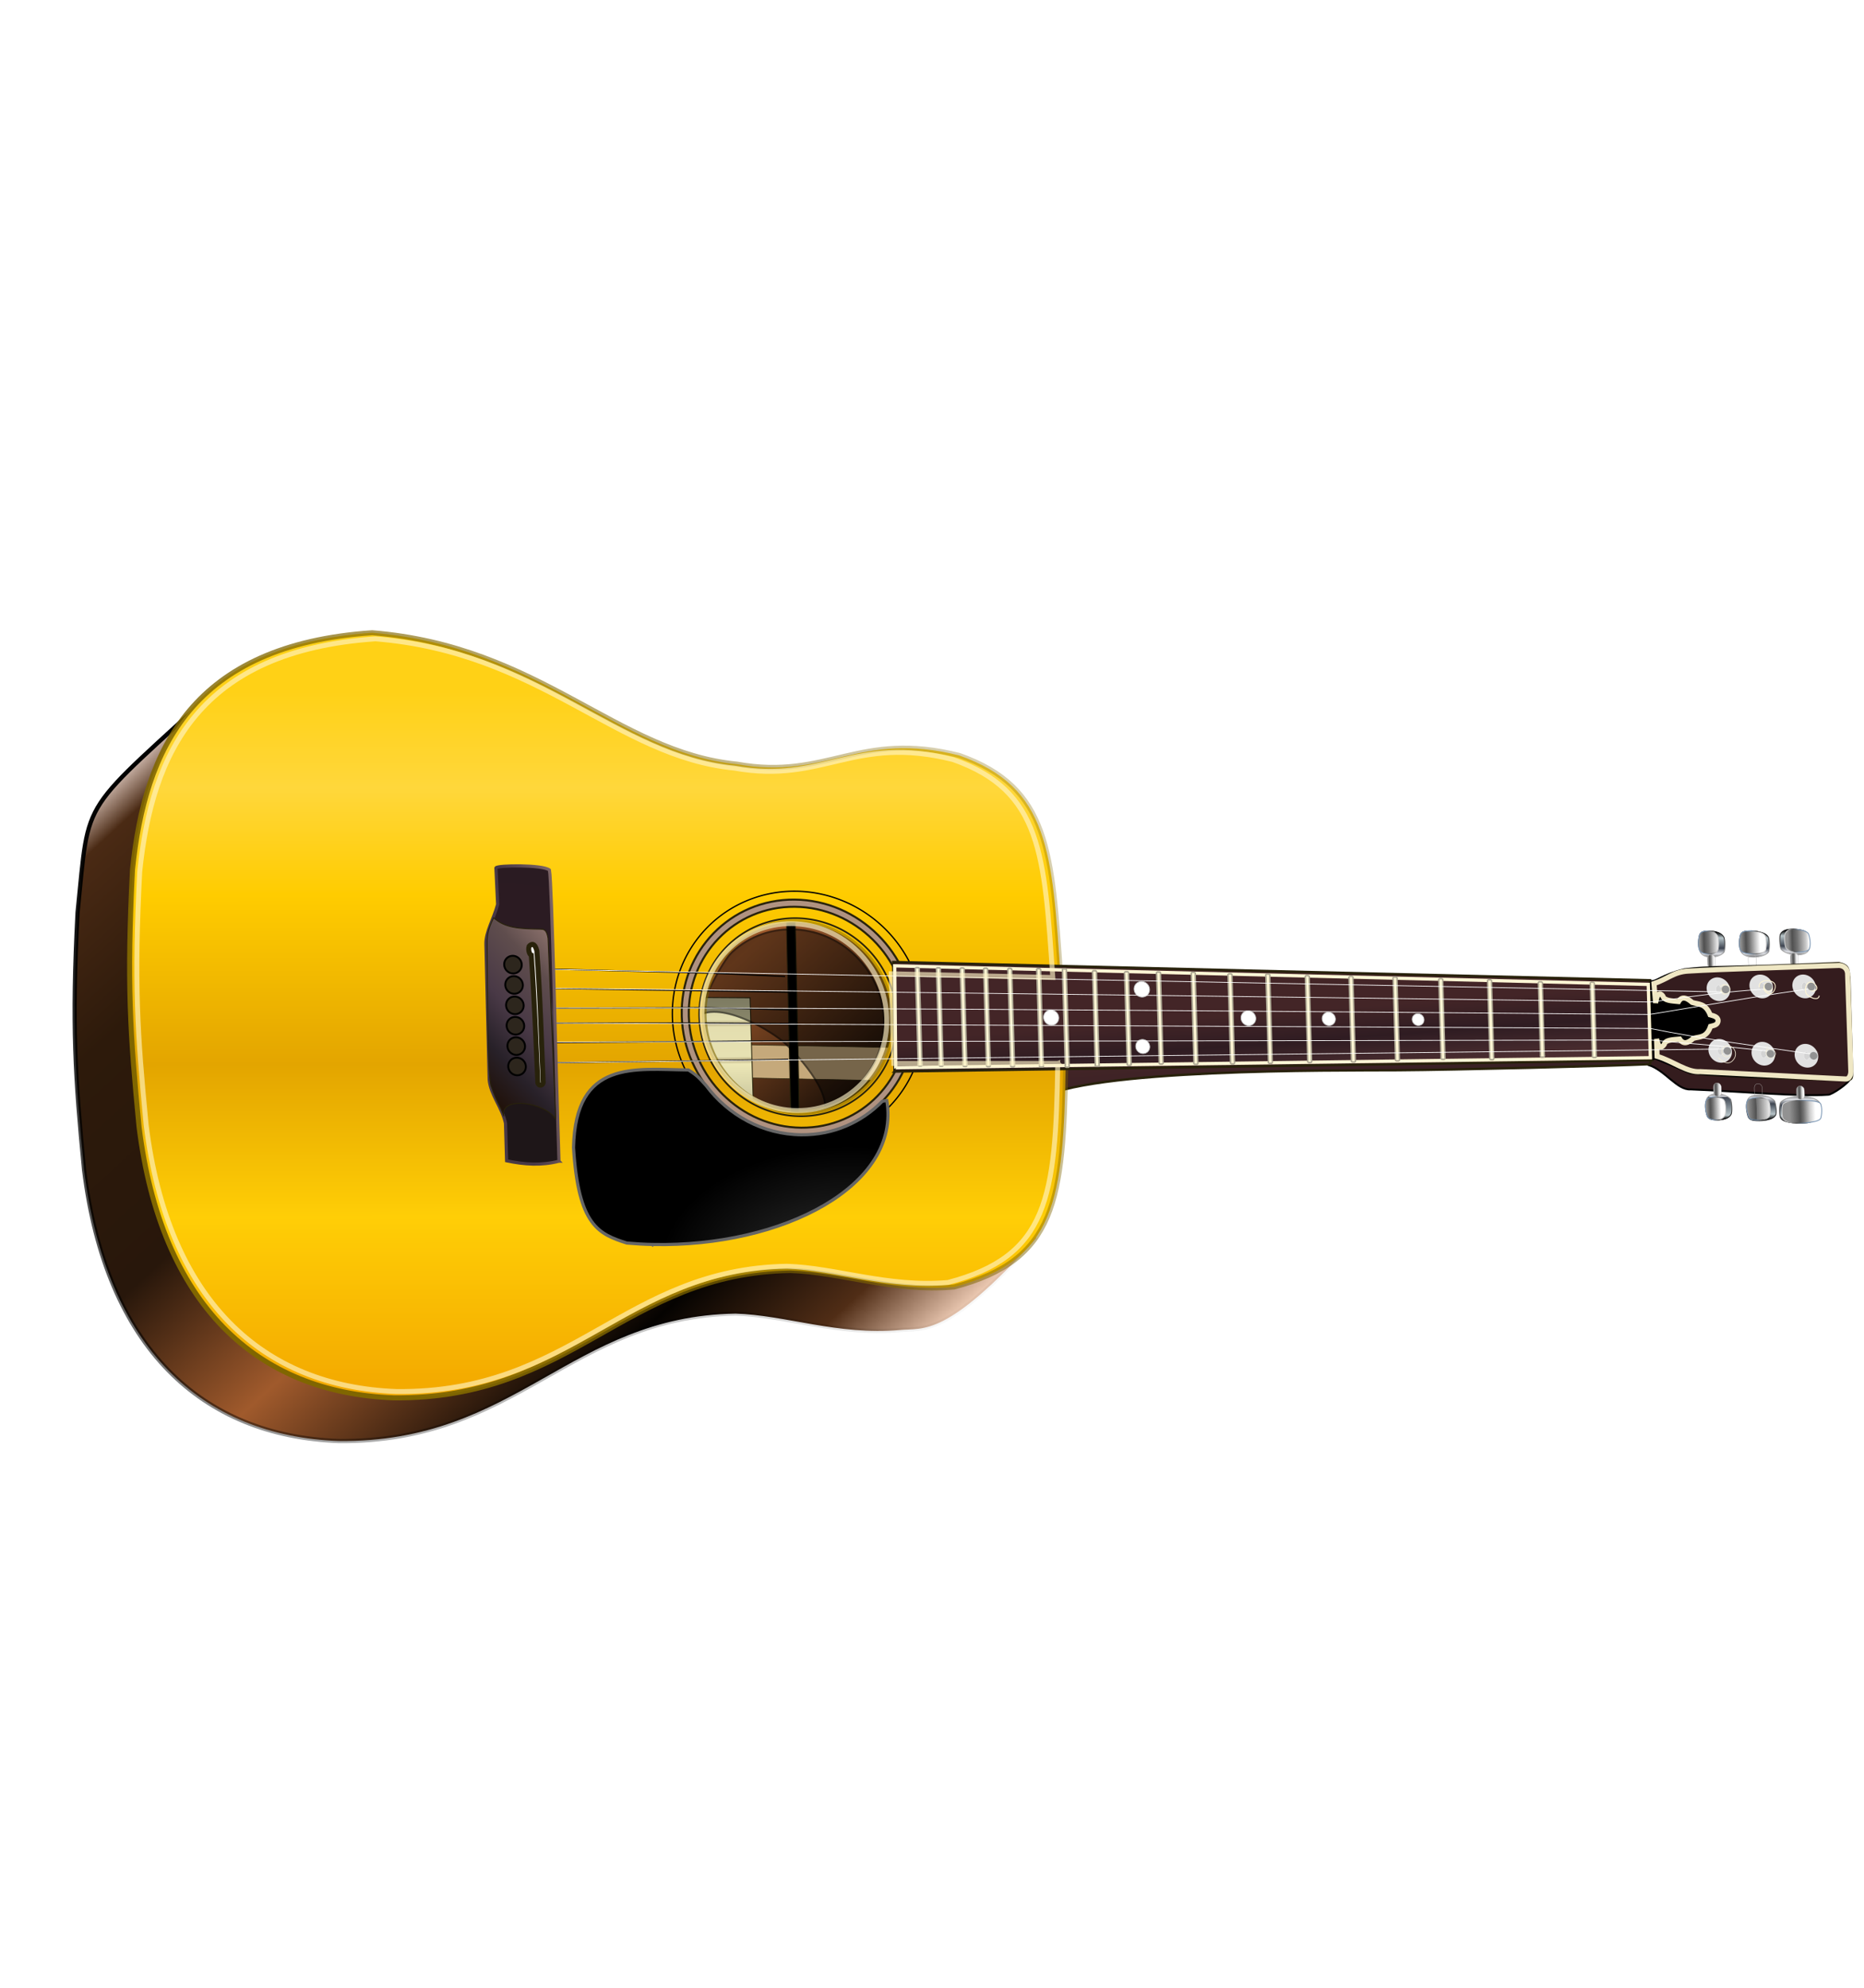 <svg width="991.592" height="1057.382" xmlns="http://www.w3.org/2000/svg" xmlns:xlink="http://www.w3.org/1999/xlink">
 <defs>
  <filter id="bd">
   <feGaussianBlur stdDeviation="1.72"/>
  </filter>
  <filter id="n"/>
  <linearGradient id="o">
   <stop offset="0"/>
   <stop offset="1" stop-opacity="0"/>
  </linearGradient>
  <linearGradient id="p">
   <stop offset="0" stop-color="#28220b"/>
   <stop offset="1" stop-opacity="0" stop-color="#28220b"/>
  </linearGradient>
  <linearGradient id="m">
   <stop offset="0" stop-color="#fff"/>
   <stop offset="0.304" stop-color="#ccc"/>
   <stop offset="0.549" stop-color="#727272"/>
   <stop offset="0.851" stop-color="#505050"/>
   <stop offset="1" stop-color="#929292"/>
  </linearGradient>
  <linearGradient id="r">
   <stop offset="0" stop-color="#603538"/>
   <stop offset="0.616" stop-color="#573032"/>
   <stop offset="1" stop-color="#341c1e"/>
  </linearGradient>
  <linearGradient id="b">
   <stop offset="0" stop-color="#fefefe"/>
   <stop offset="1" stop-opacity="0" stop-color="#252525"/>
  </linearGradient>
  <linearGradient id="c">
   <stop offset="0"/>
   <stop offset="0.167" stop-color="#333"/>
   <stop offset="0.452" stop-color="#969696"/>
   <stop offset="1" stop-opacity="0.1" stop-color="#666"/>
  </linearGradient>
  <linearGradient y2="-5.151" y1="-5.151" x2="0.99" x1="0.058" id="h">
   <stop offset="0"/>
   <stop offset="0.198" stop-color="#b7c4c8"/>
   <stop offset="0.571" stop-color="#3e4551"/>
   <stop offset="0.769" stop-color="#e2e4e9"/>
   <stop offset="1"/>
  </linearGradient>
  <linearGradient y2="-5.151" y1="-5.151" x2="0.979" x1="-0.017" id="f">
   <stop offset="0" stop-color="#030405"/>
   <stop offset="0.5" stop-color="#565656"/>
   <stop offset="1" stop-color="#cfcfcf"/>
  </linearGradient>
  <linearGradient x1="-12.604" y2="0.923" y1="-0.021" x2="-12.604" id="ao">
   <stop offset="0" stop-color="#fff"/>
   <stop offset="0.203" stop-color="#ccc"/>
   <stop offset="0.549" stop-color="#727272"/>
   <stop offset="0.778" stop-color="#505050"/>
   <stop offset="1" stop-color="#929292"/>
  </linearGradient>
  <linearGradient y2="0.114" y1="0.617" x2="0.677" x1="0.668" id="e">
   <stop offset="0" stop-color="#7b97b5"/>
   <stop offset="0.5" stop-color="#565656"/>
   <stop offset="1" stop-color="#cfcfcf"/>
  </linearGradient>
  <linearGradient x1="-12.604" y2="0.943" y1="0.237" x2="-12.604" id="q">
   <stop offset="0" stop-color="#fff"/>
   <stop offset="0.203" stop-color="#ccc"/>
   <stop offset="0.549" stop-color="#727272"/>
   <stop offset="0.72" stop-color="#505050"/>
   <stop offset="1" stop-color="#929292"/>
  </linearGradient>
  <linearGradient x1="-12.716" y2="0.135" y1="0.948" x2="-12.716" id="an">
   <stop offset="0" stop-color="#fff"/>
   <stop offset="0.145" stop-color="#ccc"/>
   <stop offset="0.556" stop-color="#727272"/>
   <stop offset="0.793" stop-color="#505050"/>
   <stop offset="1" stop-color="#929292"/>
  </linearGradient>
  <linearGradient y2="-1.369" y1="-1.369" x2="1.077" x1="-0.004" id="al">
   <stop offset="0" stop-color="#e8d3ca"/>
   <stop offset="0.042" stop-color="#4a2a14"/>
   <stop offset="0.183" stop-color="#2d1a0b"/>
   <stop offset="0.374" stop-color="#28170b"/>
   <stop offset="0.533" stop-color="#a05a2c"/>
   <stop offset="0.733" stop-color="#050301"/>
   <stop offset="0.846" stop-color="#502d16"/>
   <stop offset="0.922" stop-color="#e9c6af"/>
   <stop offset="1" stop-opacity="0" stop-color="#774335"/>
  </linearGradient>
  <linearGradient x1="-4.11" y2="5.574" y1="6.074" x2="-4.675" id="aj">
   <stop offset="0" stop-color="#c8c49d"/>
   <stop offset="0.35" stop-color="#ece7b6"/>
   <stop offset="0.391" stop-color="#b6ab80"/>
   <stop offset="0.414" stop-color="#e6e1b2"/>
   <stop offset="0.677" stop-color="#e4deaf"/>
   <stop offset="0.704" stop-color="#baaf84"/>
   <stop offset="0.74" stop-color="#e2deaf"/>
   <stop offset="1" stop-color="#cac69e"/>
  </linearGradient>
  <linearGradient y2="2.119" y1="2.086" x2="2.145" x1="2.173" id="ai">
   <stop offset="0"/>
   <stop offset="0.5" stop-color="#8a413d"/>
   <stop offset="0.686" stop-color="#9a3f54"/>
   <stop offset="1" stop-color="#211a17"/>
  </linearGradient>
  <linearGradient y2="-5.151" y1="-5.151" x2="0.99" x1="0.058" id="ah">
   <stop offset="0"/>
   <stop offset="0.125" stop-color="#b7c4c8"/>
   <stop offset="0.788" stop-color="#3e4551"/>
   <stop offset="0.789" stop-color="#e2e4e9"/>
   <stop offset="1"/>
  </linearGradient>
  <linearGradient x1="-12.978" y2="0.935" y1="-0.034" x2="-12.978" id="ag">
   <stop offset="0" stop-color="#fff"/>
   <stop offset="0.203" stop-color="#ccc"/>
   <stop offset="0.623" stop-color="#727272"/>
   <stop offset="0.636" stop-color="#505050"/>
   <stop offset="1" stop-color="#929292"/>
  </linearGradient>
  <linearGradient x1="-12.716" y2="0.194" y1="0.832" x2="-12.716" id="af">
   <stop offset="0" stop-color="#fff"/>
   <stop offset="0.216" stop-color="#ccc"/>
   <stop offset="0.462" stop-color="#727272"/>
   <stop offset="0.592" stop-color="#505050"/>
   <stop offset="1" stop-color="#929292"/>
  </linearGradient>
  <linearGradient x1="-47.83" y2="0.096" y1="0.887" x2="-47.83" id="d">
   <stop offset="0" stop-color="#252525"/>
   <stop offset="1" stop-opacity="0" stop-color="#252525"/>
  </linearGradient>
  <linearGradient y2="1" y1="0" x2="2.501" x1="2.501" id="ad">
   <stop offset="0" stop-color="#896f6a"/>
   <stop offset="0.209" stop-color="#5f4d4d"/>
   <stop offset="0.509" stop-color="#493946"/>
   <stop offset="0.754" stop-color="#282129"/>
   <stop offset="1" stop-color="#201007"/>
  </linearGradient>
  <linearGradient x1="3.643" y2="-3.344" y1="-4.154" x2="4.467" id="bb">
   <stop offset="0" stop-color="#291f22"/>
   <stop offset="0.094" stop-color="#473338"/>
   <stop offset="0.165" stop-color="#291a21"/>
   <stop offset="0.513" stop-color="#2b1b22"/>
   <stop offset="0.816" stop-color="#2b1c24"/>
   <stop offset="0.871" stop-color="#3f333d"/>
   <stop offset="1" stop-color="#1e1618"/>
  </linearGradient>
  <linearGradient x1="-0.726" y2="-0.69" y1="-0.466" x2="-0.54" id="ba">
   <stop offset="0" stop-color="#483945"/>
   <stop offset="1" stop-color="#917673"/>
  </linearGradient>
  <linearGradient y2="-0.132" y1="-0.251" x2="1.257" x1="1.114" id="as">
   <stop offset="0" stop-color="#432527"/>
   <stop offset="0.274" stop-color="#2f1c22"/>
   <stop offset="0.799" stop-color="#643d3d"/>
   <stop offset="1"/>
  </linearGradient>
  <linearGradient y2="-0.254" y1="-0.706" x2="1.664" x1="1.155" id="ar">
   <stop offset="0" stop-color="#ffd116"/>
   <stop offset="0.143" stop-color="#ffd73b"/>
   <stop offset="0.297" stop-color="#fc0"/>
   <stop offset="0.543" stop-color="#e3a500"/>
   <stop offset="0.763" stop-color="#ffce06"/>
   <stop offset="1" stop-color="#f4ab00"/>
  </linearGradient>
  <linearGradient y2="0.052" y1="0.855" x2="0.596" x1="0.448" id="aq">
   <stop offset="0" stop-color="#806600"/>
   <stop offset="1" stop-opacity="0.31" stop-color="#806600"/>
  </linearGradient>
  <linearGradient y2="-0.233" y1="-0.383" x2="1.388" x1="1.206" id="ap">
   <stop offset="0" stop-color="#432527"/>
   <stop offset="0.719" stop-color="#2f1c22"/>
   <stop offset="0.788" stop-color="#643d3d"/>
   <stop offset="1"/>
  </linearGradient>
  <linearGradient x1="-23.751" xlink:href="#m" y2="0.881" y1="0.11" x2="-23.751" id="i"/>
  <linearGradient x1="-23.751" xlink:href="#m" y2="0.211" y1="0.878" x2="-23.751" id="am"/>
  <linearGradient y2="-1.369" y1="-1.369" xlink:href="#o" x2="1.023" x1="-0.004" id="ak"/>
  <linearGradient x1="-23.751" xlink:href="#m" y2="0.188" y1="0.881" x2="-23.751" id="ae"/>
  <linearGradient x1="-47.83" xlink:href="#o" y2="0.232" y1="1.263" x2="-47.83" id="l"/>
  <linearGradient x1="-2.137" xlink:href="#p" y2="-2.289" y1="-2.217" x2="-2.081" id="bc"/>
  <linearGradient x1="-26.368" xlink:href="#b" y2="-22.985" y1="-23.328" x2="-26.689" id="az"/>
  <linearGradient x1="-26.369" xlink:href="#b" y2="-22.985" y1="-23.328" x2="-26.689" id="ay"/>
  <linearGradient x1="-26.369" xlink:href="#b" y2="-22.985" y1="-23.328" x2="-26.69" id="ax"/>
  <linearGradient x1="-26.37" xlink:href="#b" y2="-22.984" y1="-23.327" x2="-26.69" id="aw"/>
  <linearGradient x1="-26.368" xlink:href="#b" y2="-22.986" y1="-23.329" x2="-26.689" id="av"/>
  <linearGradient x1="-26.368" xlink:href="#b" y2="-22.985" y1="-23.328" x2="-26.689" id="au"/>
  <linearGradient y2="2.36" y1="1.652" xlink:href="#p" x2="1.829" x1="2.486" id="at"/>
  <radialGradient gradientUnits="userSpaceOnUse" gradientTransform="matrix(-.835 .701 -.706 -.84 229.46 -59.157)" r="1.24" cy="13.548" cx="119.86" id="g">
   <stop offset="0"/>
   <stop offset="0.449" stop-color="#666"/>
   <stop offset="0.669" stop-color="#d6d6d6"/>
   <stop offset="0.862" stop-color="#444"/>
   <stop offset="0.908" stop-color="#595959"/>
   <stop offset="1" stop-color="#e1e1e1"/>
  </radialGradient>
  <radialGradient gradientUnits="userSpaceOnUse" gradientTransform="matrix(-.835 .701 -.706 -.84 229.46 -59.157)" r="1.24" cy="13.548" cx="119.86" id="s">
   <stop offset="0"/>
   <stop offset="0.35" stop-color="#3e3e3e"/>
   <stop offset="0.669" stop-color="#d6d6d6"/>
   <stop offset="0.792" stop-color="#777"/>
   <stop offset="0.854" stop-color="#717171"/>
   <stop offset="1" stop-color="#e1e1e1"/>
  </radialGradient>
  <radialGradient gradientUnits="userSpaceOnUse" gradientTransform="matrix(.026 .56 -.613 .029 124.34 -54.092)" r="3.103" cy="13.038" cx="119.53" id="k">
   <stop offset="0" stop-color="#fff"/>
   <stop offset="0.478" stop-color="#ccc"/>
   <stop offset="0.674" stop-color="#727272"/>
   <stop offset="0.803" stop-color="#505050"/>
   <stop offset="1" stop-color="#929292"/>
  </radialGradient>
  <radialGradient gradientUnits="userSpaceOnUse" gradientTransform="matrix(.026 .56 -.613 .029 124.34 -54.092)" r="3.103" cy="13.038" cx="119.53" id="j">
   <stop offset="0" stop-color="#fff"/>
   <stop offset="0.304" stop-color="#ccc"/>
   <stop offset="0.549" stop-color="#727272"/>
   <stop offset="0.72" stop-color="#505050"/>
   <stop offset="1" stop-color="#929292"/>
  </radialGradient>
  <radialGradient gradientUnits="userSpaceOnUse" gradientTransform="matrix(3.279 3.101 -4.704 4.975 1132.3 -521.29)" r="14.827" cy="182.33" cx="84.53" id="ac">
   <stop offset="0" stop-color="#333"/>
   <stop offset="1"/>
  </radialGradient>
  <radialGradient gradientUnits="userSpaceOnUse" gradientTransform="matrix(-1.353 1.497 -.902 -.816 1104.1 211.42)" r="35.467" cy="163.28" cx="38.923" id="u">
   <stop offset="0" stop-color="#432527"/>
   <stop offset="0.5" stop-color="#2f1c22"/>
   <stop offset="0.828" stop-color="#643d3d"/>
   <stop offset="1"/>
  </radialGradient>
  <radialGradient xlink:href="#c" gradientUnits="userSpaceOnUse" gradientTransform="matrix(-1.456 1.61 -2.611 -2.361 1119.5 7.02)" r="1.51" cy="15.303" cx="119.85" id="ab"/>
  <radialGradient xlink:href="#c" gradientUnits="userSpaceOnUse" gradientTransform="matrix(-1.456 1.61 -2.611 -2.361 1090.4 -19.246)" r="1.51" cy="15.303" cx="119.85" id="aa"/>
  <radialGradient xlink:href="#c" gradientUnits="userSpaceOnUse" gradientTransform="matrix(-1.456 1.61 -2.611 -2.361 1107.3 -40.908)" r="1.51" cy="15.303" cx="119.85" id="z"/>
  <radialGradient xlink:href="#c" gradientUnits="userSpaceOnUse" gradientTransform="matrix(-1.456 1.61 -2.611 -2.361 1139.1 -12.281)" r="1.51" cy="15.303" cx="119.85" id="y"/>
  <radialGradient xlink:href="#c" gradientUnits="userSpaceOnUse" gradientTransform="matrix(-1.456 1.61 -2.611 -2.361 1158.3 -31.938)" r="1.51" cy="15.303" cx="119.85" id="x"/>
  <radialGradient xlink:href="#c" gradientUnits="userSpaceOnUse" gradientTransform="matrix(-1.456 1.61 -2.611 -2.361 1125.5 -61.391)" r="1.51" cy="15.303" cx="119.85" id="w"/>
  <radialGradient xlink:href="#r" gradientUnits="userSpaceOnUse" gradientTransform="matrix(1.389 1.18 -2.071 2.438 792.77 -103.33)" r="20.177" cy="28.002" cx="128.99" id="v"/>
  <radialGradient xlink:href="#r" gradientUnits="userSpaceOnUse" gradientTransform="matrix(1.351 1.222 -2.071 2.29 801.56 -92.159)" r="20.177" cy="25.342" cx="132.24" id="t"/>
  <radialGradient y2="1" y1="1" x2="1" x1="1" gradientUnits="userSpaceOnUse" r="10.057" cy="516.51" cx="1545.4" id="svg_1">
   <stop offset="0"/>
   <stop offset="0.163"/>
   <stop offset="0.657" stop-color="#eceddf"/>
   <stop offset="0.889" stop-color="#7e6d53"/>
   <stop offset="1" stop-color="#2d261d"/>
  </radialGradient>
  <radialGradient y2="1" y1="1" x2="1" x1="1" gradientUnits="userSpaceOnUse" r="10.057" cy="516.51" cx="1545.4" id="svg_2">
   <stop offset="0"/>
   <stop offset="0.163"/>
   <stop offset="0.657" stop-color="#eceddf"/>
   <stop offset="0.889" stop-color="#7e6d53"/>
   <stop offset="1" stop-color="#2d261d"/>
  </radialGradient>
  <radialGradient y2="1" y1="1" x2="1" x1="1" gradientUnits="userSpaceOnUse" r="10.057" cy="516.51" cx="1545.4" id="svg_3">
   <stop offset="0"/>
   <stop offset="0.163"/>
   <stop offset="0.657" stop-color="#eceddf"/>
   <stop offset="0.889" stop-color="#7e6d53"/>
   <stop offset="1" stop-color="#2d261d"/>
  </radialGradient>
  <radialGradient y2="1" y1="1" x2="1" x1="1" gradientUnits="userSpaceOnUse" r="10.057" cy="516.51" cx="1545.4" id="svg_4">
   <stop offset="0"/>
   <stop offset="0.163"/>
   <stop offset="0.657" stop-color="#eceddf"/>
   <stop offset="0.889" stop-color="#7e6d53"/>
   <stop offset="1" stop-color="#2d261d"/>
  </radialGradient>
  <radialGradient y2="1" y1="1" x2="1" x1="1" gradientUnits="userSpaceOnUse" r="10.057" cy="516.51" cx="1545.4" id="svg_5">
   <stop offset="0"/>
   <stop offset="0.163"/>
   <stop offset="0.657" stop-color="#eceddf"/>
   <stop offset="0.889" stop-color="#7e6d53"/>
   <stop offset="1" stop-color="#2d261d"/>
  </radialGradient>
  <radialGradient y2="1" y1="1" x2="1" x1="1" gradientUnits="userSpaceOnUse" r="10.057" cy="516.51" cx="1545.4" id="svg_6">
   <stop offset="0"/>
   <stop offset="0.163"/>
   <stop offset="0.657" stop-color="#eceddf"/>
   <stop offset="0.889" stop-color="#7e6d53"/>
   <stop offset="1" stop-color="#2d261d"/>
  </radialGradient>
 </defs>
 <g>
  <title>background</title>
  <rect fill="none" id="canvas_background" height="602" width="802" y="-1" x="-1"/>
 </g>
 <g>
  <title>Layer 1</title>
  <g stroke="null" transform="rotate(47.276 468.836,548.359) " id="svg_121">
   <g stroke="null" id="svg_7" fill-rule="evenodd" transform="matrix(1.15,1.001,-1.031,1.098,1052.807,-277.109) ">
    <path stroke="url(#f)" id="svg_8" stroke-width="0.3" fill="url(#h)" d="m56.141,369.874c0.633,-0.53 4.518,-0.42 5.346,-0.008c2.205,1.77 2.963,7.738 -0.524,8.63c-1.032,0.453 -2.956,0.491 -4.822,0c-1.442,-0.26 -1.676,-1.171 -1.851,-1.948c-0.314,-2.466 -0.008,-5.606 1.851,-6.673l0,-0z"/>
    <path stroke="url(#e)" id="svg_9" stroke-width="0.3" fill="url(#ao)" d="m55.941,371.968c1.266,-0.384 4.092,-0.314 4.92,0.097c1.932,0.939 1.647,5.814 0.097,6.43c-1.032,0.453 -2.956,0.491 -4.822,0c-1.442,-0.26 -1.676,-1.171 -1.851,-1.948c-0.314,-2.466 -0.203,-3.511 1.656,-4.579l-0,-0z"/>
    <path stroke="#adadad" id="svg_10" stroke-width="0.111" fill="url(#i)" d="m63.981,373.049l1.574,0c0.856,0 1.546,0.552 1.546,1.408s-0.689,1.373 -1.546,1.373l-1.574,0c-1.097,0 -1.511,-0.517 -1.511,-1.373s0.483,-1.408 1.511,-1.408z"/>
    <g stroke="null" id="svg_11">
     <path stroke="url(#f)" id="svg_12" stroke-width="0.3" fill="url(#h)" d="m56.003,354.168c0.633,-0.53 4.518,-0.42 5.346,-0.008c2.205,1.77 2.963,8.978 -0.524,9.87c-1.032,0.453 -2.956,0.491 -4.822,0c-1.442,-0.26 -1.676,-1.171 -1.851,-1.948c-0.314,-2.466 -0.008,-6.846 1.851,-7.913l0,-0z"/>
     <path stroke="url(#e)" id="svg_13" stroke-width="0.3" fill="url(#q)" d="m55.803,355.091c1.266,-0.384 4.092,-0.314 4.92,0.097c1.932,0.939 1.647,8.225 0.097,8.841c-1.032,0.453 -2.956,0.491 -4.822,0c-1.442,-0.26 -1.676,-1.171 -1.851,-1.948c-0.314,-2.466 -0.203,-5.922 1.656,-6.99l-0,-0z"/>
     <path stroke="#adadad" id="svg_14" stroke-width="0.111" fill="url(#i)" d="m63.843,358.583l1.574,0c0.856,0 1.546,0.552 1.546,1.408s-0.689,1.373 -1.546,1.373l-1.574,0c-1.097,0 -1.511,-0.517 -1.511,-1.373s0.483,-1.408 1.511,-1.408z"/>
    </g>
    <g stroke="null" id="svg_15" transform="matrix(1,0,0,-1,-0.827,76.696) ">
     <path stroke="url(#f)" id="svg_16" stroke-width="0.3" fill="url(#h)" d="m55.791,-273c0.633,-0.53 4.518,-0.42 5.346,-0.008c2.205,1.77 3.17,9.047 -0.317,9.939c-1.032,0.453 -2.818,0.147 -4.685,-0.344c-1.442,-0.26 -1.676,-2.135 -1.851,-2.913c-0.314,-2.466 -0.353,-5.606 1.507,-6.673l0,-0z"/>
     <path stroke="url(#e)" id="svg_17" stroke-width="0.3" fill="url(#an)" d="m55.671,-271.388c1.266,-0.384 4.092,-0.314 4.92,0.097c1.932,0.939 1.922,7.673 0.373,8.29c-1.032,0.453 -2.956,0.491 -4.822,0c-1.442,-0.26 -1.676,-2.548 -1.851,-3.326c-0.314,-2.466 -0.479,-3.994 1.381,-5.061l-0,0z"/>
     <path stroke="#adadad" id="svg_18" stroke-width="0.111" fill="url(#am)" d="m63.981,-269.825l1.574,0c0.856,0 1.546,0.552 1.546,1.408s-0.689,1.373 -1.546,1.373l-1.574,0c-1.097,0 -1.511,-0.517 -1.511,-1.373s0.483,-1.408 1.511,-1.408z"/>
    </g>
   </g>
   <path stroke="null" id="svg_19" fill-rule="evenodd" fill="url(#t)" d="m798.346,160.084c-2.248,-1.559 -4.305,-0.916 -5.914,0.456c-16.811,19.654 -39.45,45.516 -50.433,58.963c-5.053,6.052 -5.008,13.332 -8.189,20.351l6.97,6.071c-3.225,-4.154 -2.768,-5.574 -0.131,-5.355c22.659,-34.52 38.181,9.262 22.918,8.979c-2.28,2.931 -11.301,6.255 -9.761,8.271c0.49,2.505 5.386,2.795 0.771,0.121l4.418,2.934c7.823,-4.64 20.372,-2.049 24.809,-7.712c18.016,-18.017 42.266,-39.959 51.64,-51.734c1.382,-1.041 3.181,-12.947 1.66,-14.337l-38.759,-27.009l0.001,0z"/>
   <path stroke="#28220b" id="svg_20" stroke-width="1.27" fill-rule="evenodd" fill="url(#ap)" d="m551.766,512.563c5.896,-31.058 95.593,-126.384 118.896,-151.925c19.773,-21.676 75.209,-84.726 88.583,-100.688l-6.872,-8.62l-239.417,230.431l38.808,30.805l0.002,-0.004z"/>
   <g stroke="null" id="svg_21" fill-rule="evenodd" transform="matrix(1.522,0,0,1.466,96.775,-549.84) ">
    <path stroke="url(#ak)" id="svg_22" stroke-width="1.493" fill="url(#al)" d="m212.967,679.059c-7.016,-0.02 -14.36,2.058 -22.688,6.625c-30.451,20.613 -24.805,41.238 -50.531,61.438c-31.498,29.142 -97.378,48.946 -140.69,90.41c0,73.443 -3.63,63.718 24.41,96.715c27.748,29.492 41.621,41.1 67.594,61.594c50.975,38.008 96.246,34.108 129.97,-1.094c42.939,-47.263 22.889,-92.374 61.438,-137.19c12.128,-12.852 29.946,-21.99 43.062,-39.594c5.288,-7.261 13.137,-10.362 8.928,-59.094l-63.271,-45.656c-24.513,-20.41 -40.29,-34.106 -58.219,-34.156l-0.003,0.002z"/>
    <path stroke="#28220b" id="svg_23" stroke-width="0.2" filter="url(#n)" fill="#c5a97b" d="m260.019,758.261c-1.198,-1.528 -2.54,-2.971 -4.03,-4.319s-3.068,-2.545 -4.709,-3.584l-68.68,74.261c1.198,1.528 2.547,2.978 4.038,4.326s3.062,2.539 4.702,3.577l68.68,-74.261z"/>
    <path stroke="#28220b" id="svg_24" stroke-width="0.313" fill="url(#aj)" d="m187.327,795.369l38.615,34.783l13.636,-15.138c0.544,-2.47 1.04,-4.307 1.02,-6.823l-35.784,-32.234l-17.486,19.412l-0.001,0z"/>
    <path stroke="#28220b" id="svg_25" stroke-width="0.314" fill="url(#ai)" d="m266.287,813.909c0.259,-1.212 0.44,-2.44 0.563,-3.669l-71.399,-65.583c-1.21,0.245 -2.407,0.556 -3.587,0.934l74.423,68.317l-0,0.001z"/>
   </g>
   <path stroke="null" id="svg_26" opacity="0.631" filter="url(#bd)" fill-rule="evenodd" d="m432.866,531.343c-26.85,0 -48.647,20.993 -48.647,46.853c0,7.914 8.905,30.055 12.507,36.594c2.625,-15.028 33.115,-23.798 42.845,-24.421c9.491,-0.608 40.897,-0.731 42.227,14.07c2.251,-5.394 -0.285,-20.077 -0.285,-26.243c0,-25.86 -21.797,-46.853 -48.647,-46.853l0.001,-0.001z"/>
   <path stroke="url(#aq)" id="svg_27" stroke-width="2.671" fill-rule="evenodd" fill="url(#ar)" d="m548.414,488.341l-60.111,65.134l-36.576,-31.856l60.754,-62.827c-51.897,-41.617 -78.059,-64.14 -123.116,-40.341c-46.337,30.21 -37.769,60.452 -76.916,90.06c-47.93,42.71 -117.075,34.367 -182.985,95.14c-60.06,74.623 -36.634,130.727 6.034,179.088c42.224,43.223 63.348,60.247 102.867,90.281c77.569,55.704 146.444,49.996 197.754,-1.594c65.34,-69.267 34.852,-135.397 93.509,-201.08c18.456,-18.835 45.575,-32.242 65.533,-58.04c26.308,-49.479 5.792,-73.858 -46.758,-123.959l0.01,-0.006zm-80.814,51.221c21.048,18.332 22.807,49.512 3.926,69.62s-51.268,21.549 -72.316,3.217s-22.807,-49.512 -3.926,-69.62s51.268,-21.549 72.316,-3.217l0,0z"/>
   <path stroke="#000" id="svg_28" stroke-width="0.697" fill="none" d="m387.68,624.721a-45.78,-44.451 0 1 1 91.56,-97.515a-45.78,-44.451 0 1 1 -91.56,97.515z"/>
   <path stroke="#28220b" id="svg_29" stroke-width="0.888" fill="none" d="m397.441,614.259a-35.958,-34.913 0 1 1 71.915,-76.592a-35.958,-34.913 0 1 1 -71.915,76.592z"/>
   <path stroke="#28220b" id="svg_30" stroke-width="1.089" fill-rule="evenodd" fill="#b09280" d="m480.599,617.085c23.355,-24.874 21.189,-63.521 -4.848,-86.201s-66.193,-20.891 -89.544,3.983s-21.161,63.52 4.875,86.193s66.166,20.891 89.519,-3.982l-0.002,0.007zm-2.866,-2.496c-21.959,23.388 -59.59,25.049 -84.072,3.727s-26.538,-57.549 -4.578,-80.937s59.603,-25.062 84.085,-3.74s26.525,57.563 4.565,80.95l0,0z"/>
   <path stroke="#28220b" id="svg_31" stroke-width="1.27" fill-rule="evenodd" fill="url(#as)" d="m489.447,557.892l269.194,-300.269l-32.121,-27.976l-280.339,289.182l43.269,39.057l-0.003,0.005z"/>
   <path stroke="url(#at)" id="svg_32" stroke-width="0.56" fill-rule="evenodd" fill="url(#u)" d="m836.299,189.711c2.612,-3.099 1.675,-3.822 -0.541,-5.934l-38.121,-33.202c-3.773,-2.747 -5.153,-4.459 -9.907,-1.204c-41.668,48.98 -44.741,50.423 -53.603,62.711c-6.394,11.702 -4.926,14.885 -7.602,17.568l32.121,27.976l0.69,-1.348l18.121,-8.268c21.853,-19.479 39.229,-38.867 58.843,-58.301l0,0.001z"/>
   <path stroke="#fff6d5" id="svg_33" stroke-width="1.746" fill="none" d="m488.417,556.007l268.462,-298.532l-29.414,-25.619l-279.233,287.789l40.179,36.361l0.006,0z"/>
   <g stroke="null" id="svg_34" fill-rule="evenodd" transform="matrix(-1.15,-1.001,-1.031,1.098,1363.357,-8.365) ">
    <path stroke="url(#f)" id="svg_35" stroke-width="0.3" fill="url(#ah)" d="m151.179,369.874c0.633,-0.53 4.518,-0.42 5.346,-0.008c2.205,1.77 2.963,7.738 -0.524,8.63c-1.032,0.453 -2.956,0.491 -4.822,0c-1.442,-0.26 -1.676,-1.171 -1.851,-1.948c-0.314,-2.466 -0.008,-5.606 1.851,-6.673l0,-0z"/>
    <path stroke="url(#e)" id="svg_36" stroke-width="0.3" fill="url(#q)" d="m150.979,371.968c1.266,-0.384 4.092,-0.314 4.92,0.097c1.932,0.939 1.647,5.814 0.097,6.43c-1.032,0.453 -2.956,0.491 -4.822,0c-1.442,-0.26 -1.676,-1.171 -1.851,-1.948c-0.314,-2.466 -0.203,-3.511 1.656,-4.579l-0,-0z"/>
    <path stroke="#adadad" id="svg_37" stroke-width="0.111" fill="url(#i)" d="m159.019,373.049l1.574,0c0.856,0 1.546,0.552 1.546,1.408s-0.689,1.373 -1.546,1.373l-1.574,0c-1.097,0 -1.511,-0.517 -1.511,-1.373s0.483,-1.408 1.511,-1.408z"/>
    <g stroke="null" id="svg_38">
     <path stroke="url(#f)" id="svg_39" stroke-width="0.3" fill="url(#h)" d="m151.041,354.168c0.633,-0.53 4.174,-0.213 5.002,0.198c2.205,1.77 3.307,8.771 -0.18,9.663c-1.032,0.453 -2.956,0.491 -4.822,0c-1.442,-0.26 -1.676,-1.171 -1.851,-1.948c-0.314,-2.466 -0.008,-6.846 1.851,-7.913l-0,0z"/>
     <path stroke="url(#e)" id="svg_40" stroke-width="0.3" fill="url(#ag)" d="m150.841,356.262c1.266,-0.384 4.092,-0.314 4.92,0.097c1.932,0.939 1.647,7.053 0.097,7.67c-1.032,0.453 -2.405,0.491 -4.271,0c-1.442,-0.26 -1.951,-0.688 -2.127,-1.466c-0.314,-2.466 -0.479,-5.234 1.381,-6.301l-0,0z"/>
     <path stroke="#adadad" id="svg_41" stroke-width="0.111" fill="url(#i)" d="m158.881,358.583l1.574,0c0.856,0 1.546,0.552 1.546,1.408s-0.689,1.373 -1.546,1.373l-1.574,0c-1.097,0 -1.511,-0.517 -1.511,-1.373s0.483,-1.408 1.511,-1.408z"/>
    </g>
    <g stroke="null" id="svg_42" transform="matrix(1,0,0,-1,-0.827,76.696) ">
     <path stroke="url(#f)" id="svg_43" stroke-width="0.3" fill="url(#h)" d="m150.829,-275.631c0.633,-0.53 4.518,-0.42 5.346,-0.008c2.825,1.701 3.721,13.055 -0.662,14.291c-1.032,0.453 -2.474,-1.576 -4.34,-2.067c-1.442,-0.26 -1.676,-2.135 -1.851,-2.913c-0.314,-2.466 -0.353,-8.236 1.507,-9.304l-0,0z"/>
     <path stroke="url(#e)" id="svg_44" stroke-width="0.3" fill="url(#af)" d="m150.709,-274.895c1.266,-0.384 4.092,-0.314 4.92,0.097c1.932,0.939 1.922,12.739 0.373,13.356c-1.032,0.453 -2.956,0.491 -4.822,0c-1.442,-0.26 -1.676,-4.107 -1.851,-4.885c-0.314,-2.466 -0.479,-7.501 1.381,-8.568l-0,-0z"/>
     <path stroke="#adadad" id="svg_45" stroke-width="0.111" fill="url(#ae)" d="m159.019,-269.825l1.574,0c0.856,0 1.546,0.552 1.546,1.408s-0.689,1.373 -1.546,1.373l-1.574,0c-1.097,0 -1.511,-0.517 -1.511,-1.373s0.483,-1.408 1.511,-1.408z"/>
    </g>
   </g>
   <path stroke="#efe7c4" id="svg_46" stroke-width="2.722" fill-rule="evenodd" fill="url(#v)" d="m794.943,149.842c-2.248,-1.559 -4.305,-0.916 -5.914,0.456c-16.811,19.654 -41.255,47.544 -52.238,60.991c-5.053,6.052 -4.407,11.014 -7.587,18.033l8.173,6.361c-3.225,-4.154 -2.768,-5.574 -0.131,-5.355c2.237,1.274 5.064,-1.654 7.864,-4.132c-1.006,-3.27 1.325,-4.598 5.287,-5.004c3.065,-1.755 5.032,-4.981 11.336,-2.543c1.439,-0.887 3.474,-2.403 5.038,-1.04c1.805,1.623 0.334,3.576 -0.439,5.046c3.15,5.797 -0.022,7.974 -1.527,11.086c-0.022,3.837 -1.161,6.204 -4.64,5.568c-2.28,2.931 -4.984,5.966 -3.445,7.981c0.49,2.505 -0.329,3.664 -4.944,0.991l6.97,6.071c7.823,-4.64 17.218,-5.765 21.655,-11.428l55.25,-54.051c1.382,-1.041 0.474,-3.387 -1.047,-4.777l-39.661,-34.252l0,0.001z"/>
   <path stroke="#b3b3b3" id="svg_47" stroke-width="0.356" fill-rule="evenodd" fill="#fff" d="m572.134,454.305a2.851,2.724 0 1 1 -5.702,-4.967a2.851,2.724 0 1 1 5.702,4.967z"/>
   <path stroke="url(#d)" id="svg_48" stroke-width="0.012" fill-rule="evenodd" fill="url(#g)" d="m789.272,175.805a4.752,4.313 0 1 1 -9.504,-8.278a4.752,4.313 0 1 1 9.504,8.278z"/>
   <path stroke="url(#au)" id="svg_49" stroke-width="0.091" fill-rule="evenodd" fill="url(#w)" d="m787.209,168.426l0.398,0.347c0.517,0.45 0.124,0.831 -0.34,1.324c-0.585,0.867 -1.172,1.531 -0.686,2.724c-0.783,0.834 -2.218,0.445 -2.735,-0.005l-0.398,-0.347c-0.517,-0.45 -1.079,-1.731 -0.339,-2.672c1.33,0.607 1.94,-0.32 2.805,-0.879c0.464,-0.494 0.778,-0.943 1.294,-0.493l0,0z"/>
   <path stroke="url(#d)" id="svg_50" stroke-width="0.012" fill-rule="evenodd" fill="url(#g)" d="m817.177,199.936a4.752,4.313 0 1 1 -9.504,-8.278a4.752,4.313 0 1 1 9.504,8.278z"/>
   <path stroke="url(#av)" id="svg_51" stroke-width="0.091" fill-rule="evenodd" fill="url(#x)" d="m815.115,192.563l0.398,0.347c0.517,0.45 0.124,0.831 -0.34,1.324c-0.585,0.867 -1.172,1.531 -0.686,2.724c-0.783,0.834 -2.218,0.445 -2.735,-0.005l-0.398,-0.347c-0.517,-0.45 -1.079,-1.731 -0.339,-2.672c1.33,0.607 1.94,-0.32 2.805,-0.879c0.464,-0.494 0.778,-0.943 1.294,-0.493l0,-0z"/>
   <path stroke="url(#d)" id="svg_52" stroke-width="0.012" fill-rule="evenodd" fill="url(#g)" d="m800.826,216.045a4.752,4.313 0 1 1 -9.504,-8.278a4.752,4.313 0 1 1 9.504,8.278z"/>
   <path stroke="url(#aw)" id="svg_53" stroke-width="0.091" fill-rule="evenodd" fill="url(#y)" d="m798.771,208.664l0.398,0.347c0.517,0.45 0.124,0.83 -0.34,1.324c-0.585,0.867 -1.172,1.531 -0.686,2.724c-0.783,0.834 -2.218,0.445 -2.735,-0.005l-0.398,-0.347c-0.517,-0.45 -1.079,-1.731 -0.339,-2.672c1.33,0.607 1.94,-0.32 2.805,-0.879c0.464,-0.494 0.778,-0.943 1.294,-0.493l0,0z"/>
   <path stroke="url(#d)" id="svg_54" stroke-width="0.012" fill-rule="evenodd" fill="url(#g)" d="m773.796,192.586a4.752,4.313 0 1 1 -9.504,-8.278a4.752,4.313 0 1 1 9.504,8.278z"/>
   <path stroke="url(#ax)" id="svg_55" stroke-width="0.091" fill-rule="evenodd" fill="url(#z)" d="m771.739,185.21l0.398,0.347c0.517,0.45 0.124,0.831 -0.34,1.324c-0.585,0.867 -1.171,1.531 -0.686,2.724c-0.783,0.834 -2.218,0.445 -2.735,-0.005l-0.398,-0.347c-0.517,-0.45 -1.079,-1.731 -0.339,-2.672c1.33,0.607 1.94,-0.32 2.805,-0.879c0.464,-0.494 0.778,-0.943 1.294,-0.493z"/>
   <path stroke="url(#d)" id="svg_56" stroke-width="0.012" fill-rule="evenodd" fill="url(#s)" d="m759.435,210.334a4.752,4.313 0 1 1 -9.504,-8.278a4.752,4.313 0 1 1 9.504,8.278z"/>
   <path stroke="url(#ay)" id="svg_57" stroke-width="0.091" fill-rule="evenodd" fill="url(#aa)" d="m757.376,202.96l0.398,0.347c0.517,0.45 0.124,0.831 -0.34,1.324c-0.585,0.867 -1.172,1.531 -0.686,2.724c-0.783,0.834 -2.218,0.445 -2.735,-0.005l-0.398,-0.347c-0.517,-0.45 -1.079,-1.731 -0.339,-2.672c1.33,0.607 1.94,-0.32 2.805,-0.879c0.464,-0.494 0.778,-0.943 1.294,-0.493z"/>
   <path stroke="url(#d)" id="svg_58" stroke-width="0.012" fill-rule="evenodd" fill="url(#g)" d="m784.15,231.86a4.752,4.313 0 1 1 -9.504,-8.278a4.752,4.313 0 1 1 9.504,8.278z"/>
   <path stroke="url(#az)" id="svg_59" stroke-width="0.091" fill-rule="evenodd" fill="url(#ab)" d="m782.087,224.482l0.398,0.347c0.517,0.45 0.124,0.83 -0.34,1.324c-0.585,0.867 -1.171,1.531 -0.686,2.724c-0.783,0.834 -2.218,0.445 -2.735,-0.005l-0.398,-0.347c-0.517,-0.45 -1.079,-1.731 -0.339,-2.672c1.33,0.607 1.94,-0.32 2.805,-0.879c0.464,-0.494 0.778,-0.943 1.294,-0.493z"/>
   <path stroke="#b3b3b3" id="svg_60" stroke-width="0.356" fill-rule="evenodd" fill="#fff" d="m549.732,434.262a3.144,3.004 0 1 1 -6.289,-5.477a3.144,3.004 0 1 1 6.289,5.477z"/>
   <path stroke="#b3b3b3" id="svg_61" stroke-width="0.356" fill-rule="evenodd" fill="#fff" d="m599.353,402.921a2.998,2.864 0 1 1 -5.996,-5.222a2.998,2.864 0 1 1 5.996,5.222z"/>
   <path stroke="#b3b3b3" id="svg_62" stroke-width="0.356" fill-rule="evenodd" fill="#fff" d="m628.328,371.493a2.705,2.584 0 1 1 -5.41,-4.712a2.705,2.584 0 1 1 5.41,4.712z"/>
   <path stroke="#b3b3b3" id="svg_63" stroke-width="0.356" fill-rule="evenodd" fill="#fff" d="m660.557,336.587a2.411,2.304 0 1 1 -4.823,-4.201a2.411,2.304 0 1 1 4.823,4.201z"/>
   <path stroke="#b3b3b3" id="svg_64" stroke-width="0.356" fill-rule="evenodd" fill="#fff" d="m527.994,479.826a3.071,2.934 0 1 1 -6.142,-5.35a3.071,2.934 0 1 1 6.142,5.35z"/>
   <path stroke="#aca793" id="svg_65" stroke-width="0.726" fill-rule="evenodd" fill="#fff6d5" d="m707.921,252.941l28.526,24.844a0.786,0.757 0 0 1 0.075,1.441a0.786,0.757 0 0 1 -1.496,0.072l-28.526,-24.844a0.786,0.757 0 0 1 -0.075,-1.441a0.786,0.757 0 0 1 1.496,-0.072"/>
   <path stroke="#aca793" id="svg_66" stroke-width="0.726" fill-rule="evenodd" fill="#fff6d5" d="m689.022,273.07l28.526,24.844a0.786,0.757 0 0 1 0.075,1.441a0.786,0.757 0 0 1 -1.496,0.072l-28.526,-24.844a0.786,0.757 0 0 1 -0.075,-1.441a0.786,0.757 0 0 1 1.496,-0.072"/>
   <path stroke="#aca793" id="svg_67" stroke-width="0.745" fill-rule="evenodd" fill="#fff6d5" d="m669.907,292.194l30.426,26.5a0.78,0.751 0 0 1 0.075,1.43a0.78,0.751 0 0 1 -1.484,0.072l-30.426,-26.5a0.78,0.751 0 0 1 -0.075,-1.43a0.78,0.751 0 0 1 1.484,-0.072"/>
   <path stroke="#aca793" id="svg_68" stroke-width="0.749" fill-rule="evenodd" fill="#fff6d5" d="m651.828,310.838l30.743,26.776a0.778,0.75 0 0 1 0.074,1.428a0.778,0.75 0 0 1 -1.482,0.072l-30.743,-26.776a0.778,0.75 0 0 1 -0.074,-1.428a0.778,0.75 0 0 1 1.482,-0.072"/>
   <path stroke="#aca793" id="svg_69" stroke-width="0.761" fill-rule="evenodd" fill="#fff6d5" d="m634.726,328.136l32.01,27.879a0.775,0.746 0 0 1 0.074,1.421a0.775,0.746 0 0 1 -1.475,0.071l-32.01,-27.879a0.775,0.746 0 0 1 -0.074,-1.421a0.775,0.746 0 0 1 1.475,-0.071"/>
   <path stroke="#aca793" id="svg_70" stroke-width="0.769" fill-rule="evenodd" fill="#fff6d5" d="m618.511,345.101l32.802,28.569a0.772,0.744 0 0 1 0.074,1.416a0.772,0.744 0 0 1 -1.47,0.071l-32.802,-28.569a0.772,0.744 0 0 1 -0.074,-1.416a0.772,0.744 0 0 1 1.47,-0.071"/>
   <path stroke="#aca793" id="svg_71" stroke-width="0.773" fill-rule="evenodd" fill="#fff6d5" d="m602.438,361.914l33.277,28.983a0.771,0.742 0 0 1 0.074,1.414a0.771,0.742 0 0 1 -1.468,0.071l-33.277,-28.983a0.771,0.742 0 0 1 -0.074,-1.414a0.771,0.742 0 0 1 1.468,-0.071"/>
   <path stroke="#aca793" id="svg_72" stroke-width="0.782" fill-rule="evenodd" fill="#fff6d5" d="m587.607,376.781l34.227,29.81a0.768,0.74 0 0 1 0.073,1.408a0.768,0.74 0 0 1 -1.462,0.071l-34.227,-29.81a0.768,0.74 0 0 1 -0.073,-1.408a0.768,0.74 0 0 1 1.462,-0.071"/>
   <path stroke="#aca793" id="svg_73" stroke-width="0.785" fill-rule="evenodd" fill="#fff6d5" d="m573.826,391.458l34.544,30.086a0.767,0.739 0 0 1 0.073,1.407a0.767,0.739 0 0 1 -1.46,0.071l-34.544,-30.086a0.767,0.739 0 0 1 -0.073,-1.407a0.767,0.739 0 0 1 1.46,-0.071"/>
   <path stroke="#aca793" id="svg_74" stroke-width="0.793" fill-rule="evenodd" fill="#fff6d5" d="m559.994,405.274l35.337,30.777a0.765,0.736 0 0 1 0.073,1.402a0.765,0.736 0 0 1 -1.456,0.07l-35.337,-30.777a0.765,0.736 0 0 1 -0.073,-1.402a0.765,0.736 0 0 1 1.456,-0.07"/>
   <path stroke="#aca793" id="svg_75" stroke-width="0.793" fill-rule="evenodd" fill="#fff6d5" d="m547.349,418.741l35.337,30.777a0.765,0.736 0 0 1 0.073,1.402a0.765,0.736 0 0 1 -1.456,0.07l-35.337,-30.777a0.765,0.736 0 0 1 -0.073,-1.402a0.765,0.736 0 0 1 1.456,-0.07"/>
   <path stroke="#aca793" id="svg_76" stroke-width="0.798" fill-rule="evenodd" fill="#fff6d5" d="m535.697,431.152l35.97,31.328a0.763,0.735 0 0 1 0.073,1.399a0.763,0.735 0 0 1 -1.453,0.07l-35.97,-31.328a0.763,0.735 0 0 1 -0.073,-1.399a0.763,0.735 0 0 1 1.453,-0.07"/>
   <path stroke="#aca793" id="svg_77" stroke-width="0.805" fill-rule="evenodd" fill="#fff6d5" d="m523.725,443.291l36.762,32.018a0.761,0.733 0 0 1 0.073,1.395a0.761,0.733 0 0 1 -1.448,0.07l-36.762,-32.018a0.761,0.733 0 0 1 -0.073,-1.395a0.761,0.733 0 0 1 1.448,-0.07"/>
   <path stroke="#aca793" id="svg_78" stroke-width="0.815" fill-rule="evenodd" fill="#fff6d5" d="m512.144,454.391l37.871,32.984a0.757,0.73 0 0 1 0.072,1.389a0.757,0.73 0 0 1 -1.442,0.07l-37.871,-32.984a0.757,0.73 0 0 1 -0.072,-1.389a0.757,0.73 0 0 1 1.442,-0.07"/>
   <path stroke="#aca793" id="svg_79" stroke-width="0.815" fill-rule="evenodd" fill="#fff6d5" d="m502.767,464.379l37.871,32.984a0.757,0.73 0 0 1 0.072,1.389a0.757,0.73 0 0 1 -1.442,0.07l-37.871,-32.984a0.757,0.73 0 0 1 -0.072,-1.389a0.757,0.73 0 0 1 1.442,-0.07"/>
   <path stroke="#aca793" id="svg_80" stroke-width="0.815" fill-rule="evenodd" fill="#fff6d5" d="m492.252,475.578l37.871,32.984a0.757,0.73 0 0 1 0.072,1.389a0.757,0.73 0 0 1 -1.442,0.07l-37.871,-32.984a0.757,0.73 0 0 1 -0.072,-1.389a0.757,0.73 0 0 1 1.442,-0.07"/>
   <path stroke="#aca793" id="svg_81" stroke-width="0.815" fill-rule="evenodd" fill="#fff6d5" d="m483.443,484.96l37.871,32.984a0.757,0.73 0 0 1 0.072,1.389a0.757,0.73 0 0 1 -1.442,0.07l-37.871,-32.984a0.757,0.73 0 0 1 -0.072,-1.389a0.757,0.73 0 0 1 1.442,-0.07"/>
   <path stroke="#aca793" id="svg_82" stroke-width="0.815" fill-rule="evenodd" fill="#fff6d5" d="m474.917,494.04l37.871,32.984a0.757,0.73 0 0 1 0.072,1.389a0.757,0.73 0 0 1 -1.442,0.07l-37.871,-32.984a0.757,0.73 0 0 1 -0.072,-1.389a0.757,0.73 0 0 1 1.442,-0.07"/>
   <path stroke="#aca793" id="svg_83" stroke-width="0.815" fill-rule="evenodd" fill="#fff6d5" d="m466.25,503.271l37.871,32.984a0.757,0.73 0 0 1 0.072,1.389a0.757,0.73 0 0 1 -1.442,0.07l-37.871,-32.984a0.757,0.73 0 0 1 -0.072,-1.389a0.757,0.73 0 0 1 1.442,-0.07"/>
   <path stroke="#aca793" id="svg_84" stroke-width="0.815" fill-rule="evenodd" fill="#fff6d5" d="m458.577,511.443l37.871,32.984a0.757,0.73 0 0 1 0.072,1.389a0.757,0.73 0 0 1 -1.442,0.07l-37.871,-32.984a0.757,0.73 0 0 1 -0.072,-1.389a0.757,0.73 0 0 1 1.442,-0.07"/>
   <g stroke="#000" id="svg_85" stroke-width="0.2" filter="url(#n)" fill="none" transform="matrix(2.408,2.097,-2.177,2.319,1049.804,-271.892) ">
    <path stroke="null" id="svg_86" d="m34.246,330.486l-0.438,12.062l-0.5,29"/>
    <path stroke="null" id="svg_87" d="m36.87,329.736l-0.125,13.875l-0.188,28.125"/>
    <path stroke="null" id="svg_88" d="m39.808,329.486l-0.25,14.438l0.312,27.938"/>
    <path stroke="null" id="svg_89" d="m42.12,329.486l0,14.625l0.25,27.75"/>
    <path stroke="null" id="svg_90" d="m44.933,329.356l0.25,14.25l0.438,28.188"/>
    <path stroke="null" id="svg_91" d="m48.058,330.356l0.312,11.938l0.625,29.312"/>
   </g>
   <path stroke="#fff" id="svg_92" stroke-width="0.382" fill="none" d="m318.705,677.319c76.317,-81.564 413.757,-437.297 415.68,-439.198c2.769,-2.74 18.979,-28.378 37.971,-51.255"/>
   <path stroke="#fff" id="svg_93" stroke-width="0.382" fill="none" d="m326.634,684.669c79.415,-87.872 411.358,-440.64 412.736,-442.164c1.5,-1.654 24.063,-37.197 47.859,-71.936"/>
   <path stroke="#fff" id="svg_94" stroke-width="0.382" fill="none" d="m332.93,689.184l412.439,-442.197c22.983,-16.601 45.576,-35.519 68.274,-53.811"/>
   <path stroke="#fff" id="svg_95" stroke-width="0.382" fill="none" d="m340.281,696.313l409.631,-445.188c15.869,-14.199 25.978,-24.13 47.606,-42.595"/>
   <path stroke="#fff" id="svg_96" stroke-width="0.382" fill="none" d="m349.248,703.114l431.904,-478.783"/>
   <path stroke="#fff" id="svg_97" stroke-width="0.382" fill="none" d="m310.903,670.551l446.827,-465.558"/>
   <path stroke="#f4eed7" id="svg_98" stroke-width="0.064" fill="none" d="m813.803,192.419c-0.117,-0.448 0.308,-0.83 0.742,-0.875c0.677,-0.07 1.212,0.513 1.239,1.132c0.036,0.853 -0.757,1.508 -1.609,1.511c-1.094,0.004 -1.921,-0.946 -1.899,-1.967c0.027,-1.254 1.208,-2.193 2.476,-2.147c1.51,0.055 2.634,1.38 2.56,2.802c-0.031,0.582 -0.252,1.147 -0.62,1.608"/>
   <path stroke="#cfdae5" id="svg_99" stroke-width="0.046" fill-rule="evenodd" fill="url(#k)" d="m816.601,194.343a1.544,1.475 0 1 1 -3.087,-2.689a1.544,1.475 0 1 1 3.087,2.689z"/>
   <path stroke="#f4eed7" id="svg_100" stroke-width="0.248" fill="none" d="m798.346,208.107c0.253,-0.353 0.79,-0.302 1.089,-0.038c0.466,0.412 0.372,1.129 -0.06,1.527c-0.595,0.548 -1.557,0.416 -2.081,-0.154c-0.674,-0.733 -0.493,-1.871 0.26,-2.483c0.925,-0.751 2.33,-0.534 3.074,0.346c0.886,1.048 0.616,2.616 -0.459,3.439c-1.252,0.956 -3.104,0.653 -4.066,-0.538c-1.1,-1.362 1.021,-2.445 1.629,-2.755c1.2,-0.613 2.156,0.359 2.746,0.543c2.076,0.645 -0.075,2.364 -0.71,3.013c-1.413,1.445 -3.94,-1.553 -5.163,-3.526"/>
   <path stroke="#cfdae5" id="svg_101" stroke-width="0.046" fill-rule="evenodd" fill="url(#k)" d="m800.258,210.45a1.544,1.475 0 1 1 -3.087,-2.689a1.544,1.475 0 1 1 3.087,2.689z"/>
   <path stroke="#fff6d5" id="svg_102" stroke-width="0.496" fill="none" d="m786.759,168.509c-1.353,-0.156 -0.61,0.514 0.01,1.461c0.436,0.667 2.114,0.674 2.794,-0.059c1.994,-2.794 -1.157,-4.038 -3.705,-2.743c-1.93,0.574 -1.895,4.134 1.823,6.112c1.788,0.951 8.23,-1.663 5.851,-4.165"/>
   <path stroke="url(#l)" id="svg_103" stroke-width="0.046" fill-rule="evenodd" fill="url(#j)" d="m788.696,170.209a1.544,1.475 0 1 1 -3.087,-2.689a1.544,1.475 0 1 1 3.087,2.689z"/>
   <path stroke="#fff6d5" id="svg_104" stroke-width="0.458" fill="none" d="m771.343,184.77c-1.19,0.222 -1.336,1.694 -0.806,2.625c0.482,0.846 2.634,0.769 3.237,0.259c0.566,-0.478 0.642,-1.866 0.228,-2.453c-0.455,-0.646 -2.357,-1.744 -4.046,-0.417c-1.296,1.018 0.138,3.002 1.414,3.716c2.448,0.755 5.343,-0.652 3.705,-4.268c-2.326,-4.124 -5.591,-0.962 -6.747,0.501c-0.783,0.991 -1.899,3.438 0.392,4.73"/>
   <path stroke="url(#l)" id="svg_105" stroke-width="0.046" fill-rule="evenodd" fill="url(#j)" d="m773.229,186.993a1.544,1.475 0 1 1 -3.087,-2.689a1.544,1.475 0 1 1 3.087,2.689z"/>
   <path stroke="#f4eed7" id="svg_106" stroke-width="0.354" fill="none" d="m756.794,203.682c-0.026,0.264 -0.848,2.465 -0.599,2.454c0.39,-0.017 1.738,-2.413 1.697,-2.766c-0.056,-0.486 -0.972,-1.606 -1.454,-1.537c-0.62,0.09 -1.628,0.511 -1.523,1.088c0.129,0.708 2.372,3.414 3.086,3.281c0.85,-0.158 1.389,-1.65 1.218,-2.449c-0.199,-0.93 -1.31,-3.077 -2.255,-2.881c-1.08,0.225 -1.743,2.171 -1.506,3.192c0.268,1.151 1.155,1.889 2.331,1.628c1.311,-0.291 2.101,-1.56 1.796,-2.803c-0.337,-1.373 -1.834,-2.197 -3.241,-1.871c-0.448,0.104 -2.857,1.868 -1.713,3.87"/>
   <path stroke="url(#l)" id="svg_107" stroke-width="0.046" fill-rule="evenodd" fill="url(#j)" d="m758.868,204.743a1.544,1.475 0 1 1 -3.087,-2.689a1.544,1.475 0 1 1 3.087,2.689z"/>
   <path stroke="#f4eed7" id="svg_108" stroke-width="0.345" fill="none" d="m781.314,225.24c-0.465,-0.582 0.442,-0.723 1.045,-1.053c0.941,-0.515 1.434,0.04 1.88,0.927c0.614,1.221 0.097,2.525 -1.197,2.907c-0.885,0.261 -2.859,-0.126 -3.498,-1.627c-0.785,-1.844 0.269,-3.77 2.148,-4.476c2.237,-0.841 4.747,0.403 5.574,2.521c0.326,0.834 2.406,6.185 -5.889,6.475"/>
   <path stroke="#cfdae5" id="svg_109" stroke-width="0.046" fill-rule="evenodd" fill="url(#k)" d="m783.574,226.266a1.544,1.475 0 1 1 -3.087,-2.689a1.544,1.475 0 1 1 3.087,2.689z"/>
   <path stroke="#fff4c7" id="svg_110" stroke-width="2.627" stroke-opacity="0.637" fill="none" d="m545.198,491.127l-59.137,64.079l-35.984,-31.34l59.769,-61.81c-51.056,-40.943 -76.794,-63.101 -121.116,-39.687c-45.587,29.72 -37.157,59.473 -75.67,88.593c-47.153,42.019 -115.178,33.81 -180.015,93.592c-59.087,73.413 -36.041,128.613 5.936,176.187c41.539,42.523 62.321,59.271 101.2,88.815c76.312,54.801 144.07,49.186 194.555,-1.568c64.28,-68.145 34.287,-133.21 91.994,-197.819c18.156,-18.53 44.837,-31.719 64.472,-57.1c25.881,-48.678 5.698,-72.661 -46.001,-121.951l-0.004,0.009zm-79.505,50.391c20.707,18.035 22.437,48.71 3.863,68.492s-50.436,21.199 -71.143,3.165s-22.437,-48.71 -3.863,-68.492s50.436,-21.199 71.143,-3.165l0,0z"/>
   <path stroke="url(#ba)" id="svg_111" stroke-width="1.68" fill-rule="evenodd" fill="url(#bb)" d="m403.391,721.354c-39.069,-33.788 -111.111,-97.566 -117.211,-101.36c-4.526,0.616 -20.736,18.629 -20.163,20.137l14.905,12.501c4.227,6.674 6.434,14.698 11.326,18.959l54.107,47.605c6.436,4.939 15.615,4.978 22.931,9.358l15.044,13.103c7.807,-5.5 14.561,-11.918 19.06,-20.3l0.002,-0.003z"/>
   <path stroke="#28220b" id="svg_112" stroke-width="0.476" filter="url(#n)" fill-rule="evenodd" fill="url(#ad)" d="m306.364,644.535c1.665,-1.717 3.399,-0.99 5.951,0.621l73.46,62.299c-10.218,-2.082 -29.624,13.288 -19.82,19.235l-4.034,-1.593c-4.47,-1.201 -8.496,-2.568 -11.936,-4.152c-4.27,-0.77 -44.886,-38.613 -58.833,-51.241c-2.044,-2.198 -3.873,-3.945 -6.452,-10.662c8.111,-0.749 13.303,-5.738 21.664,-14.507l-0.001,-0.001z"/>
   <path stroke="#666" id="svg_113" stroke-width="1.68" fill-rule="evenodd" fill="url(#ac)" d="m469.836,714.708c48.101,-49.949 66.463,-118.37 28.162,-143.378c-0.454,0.671 -0.875,1.354 -1.32,2.032c0.821,15.542 -4.458,31.32 -16.086,43.704c-14.05,14.964 -34.161,21.536 -53.632,19.489c-4.999,-0.04 -7.049,-0.253 -12.5,1.28c-19.558,20.756 -45.032,40.186 -11.16,72.89c32.296,26.363 42.938,21.333 56.527,13.668c3.463,-3.148 6.804,-6.358 10.01,-9.688l-0,0.003z"/>
   <path stroke="url(#bc)" id="svg_114" stroke-width="2.671" fill-rule="evenodd" fill="#fff" d="m367.003,699.164c-15.801,-13.341 -34.817,-30.048 -53.873,-45.146c-3.893,-2.086 -4.663,-0.308 -4.495,1.41c0.997,1.816 3.432,2.864 4.28,2.396c18.799,15.053 34.786,28.794 52.14,43.415c1.639,1.168 3.029,-0.834 1.948,-2.075l0,-0z"/>
   <path stroke="null" id="svg_115" fill-rule="evenodd" fill="url(#svg_6)" d="m306.787,671.799a-3.201,-3.108 0 1 1 6.402,-6.819a-3.201,-3.108 0 1 1 -6.402,6.819z"/>
   <path stroke="null" id="svg_116" fill-rule="evenodd" fill="url(#svg_5)" d="m315.125,678.706a-3.201,-3.108 0 1 1 6.402,-6.819a-3.201,-3.108 0 1 1 -6.402,6.819z"/>
   <path stroke="null" id="svg_117" fill-rule="evenodd" fill="url(#svg_4)" d="m323.377,685.745a-3.201,-3.108 0 1 1 6.402,-6.819a-3.201,-3.108 0 1 1 -6.402,6.819z"/>
   <path stroke="null" id="svg_118" fill-rule="evenodd" fill="url(#svg_3)" d="m331.545,692.89a-3.201,-3.108 0 1 1 6.402,-6.819a-3.201,-3.108 0 1 1 -6.402,6.819z"/>
   <path stroke="null" id="svg_119" fill-rule="evenodd" fill="url(#svg_2)" d="m348.05,706.959a-3.201,-3.108 0 1 1 6.402,-6.819a-3.201,-3.108 0 1 1 -6.402,6.819z"/>
   <path stroke="null" id="svg_120" fill-rule="evenodd" fill="url(#svg_1)" d="m339.797,699.929a-3.201,-3.108 0 1 1 6.402,-6.819a-3.201,-3.108 0 1 1 -6.402,6.819z"/>
  </g>
 </g>
</svg>